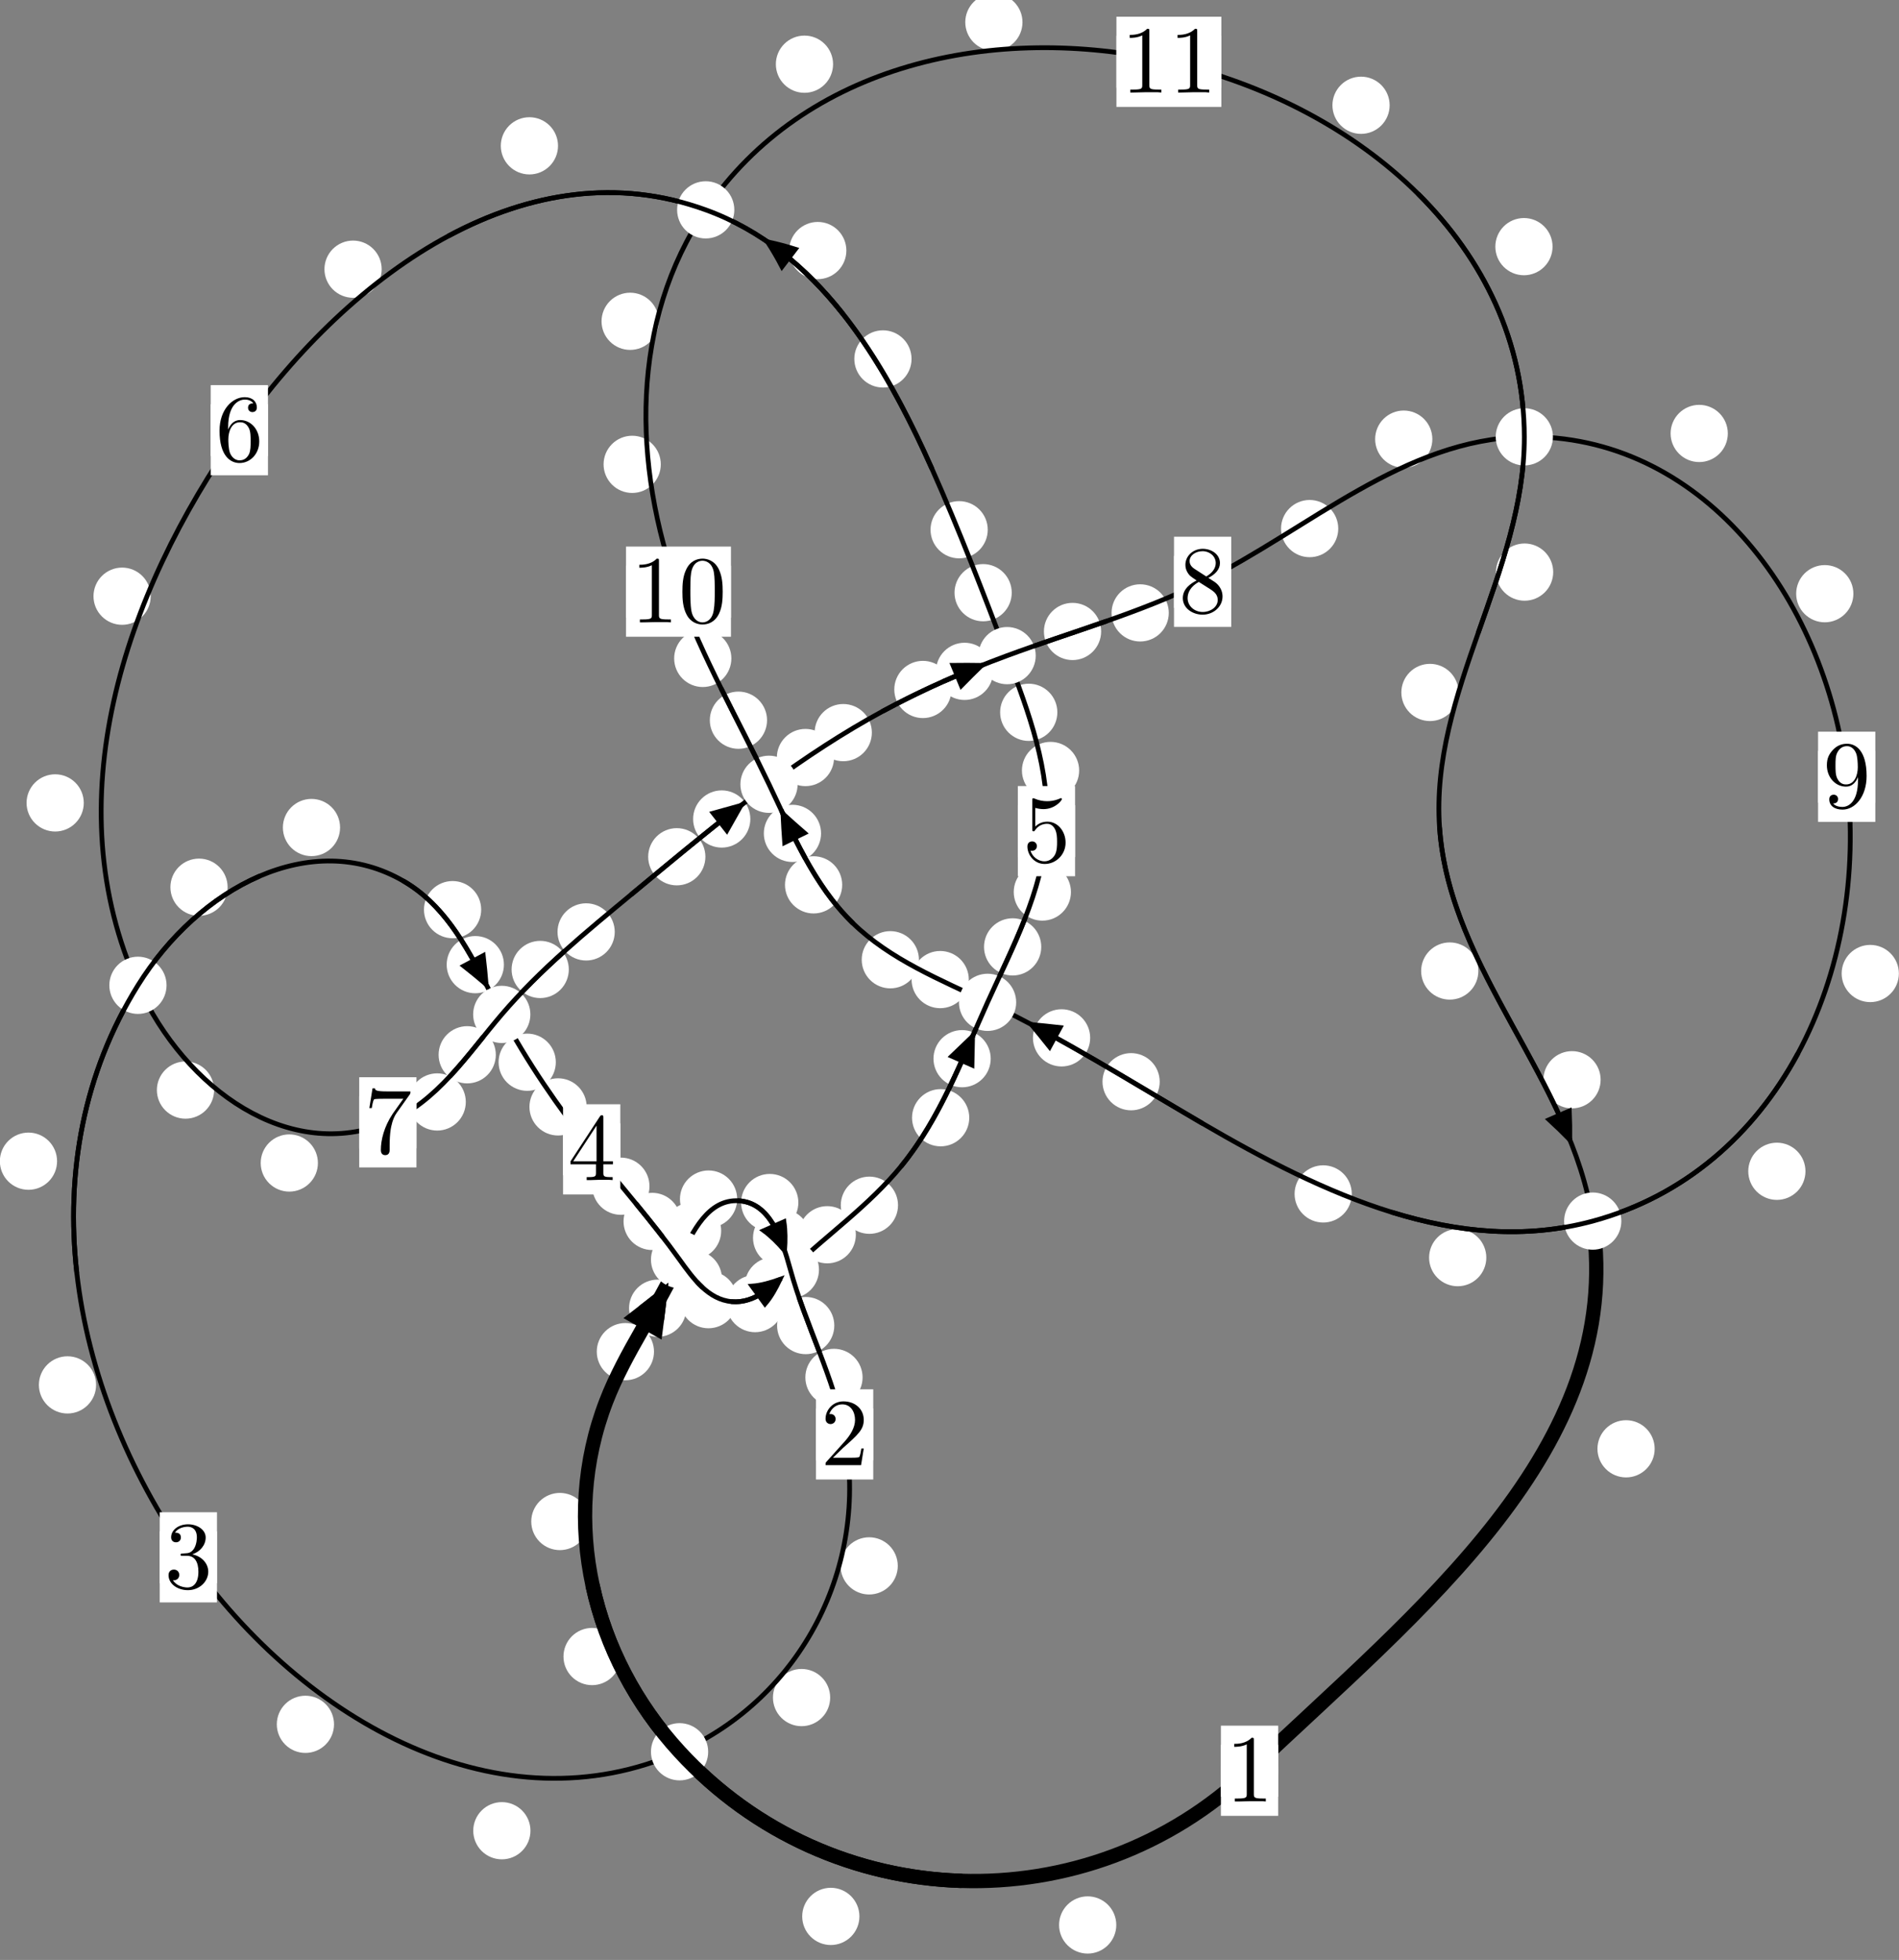 <?xml version="1.0"?>
<!-- Created by MetaPost 1.999 on 2021.07.06:0008 -->
<svg version="1.1" xmlns="http://www.w3.org/2000/svg" xmlns:xlink="http://www.w3.org/1999/xlink" width="198.404" height="204.749" viewBox="0 0 198.404 204.749">
<rect x="0" y="0" width="198.404" height="204.749" fill="#808080" stroke="none"/>
<!-- Original BoundingBox: -71.014160 -21.081940 127.389771 183.667175 -->
  <defs>
    <g transform="scale(0.01,0.01)" id="GLYPHcmr10_48">
      <path style="fill-rule: evenodd;" d="M460 -320C460 -400,455 -480,420 -554C374 -650,292 -666,250 -666C190 -666,117 -640,76 -547C44 -478,39 -400,39 -320C39 -245,43 -155,84 -79C127 2,200 22,249 22C303 22,379 1,423 -94C455 -163,460 -241,460 -320M249 -0C210 -0,151 -25,133 -121C122 -181,122 -273,122 -332C122 -396,122 -462,130 -516C149 -635,224 -644,249 -644C282 -644,348 -626,367 -527C377 -471,377 -395,377 -332C377 -257,377 -189,366 -125C351 -30,294 -0,249 -0"></path>
    </g>
    <g transform="scale(0.01,0.01)" id="GLYPHcmr10_49">
      <path style="fill-rule: evenodd;" d="M294 -640C294 -664,294 -666,271 -666C209 -602,121 -602,89 -602L89 -571C109 -571,168 -571,220 -597L220 -79C220 -43,217 -31,127 -31L95 -31L95 -0L257 -0L130 -3L217 -3L257 -3L297 -3L384 -3L419 -0L419 -31L387 -31C297 -31,294 -42,294 -79"></path>
    </g>
    <g transform="scale(0.01,0.01)" id="GLYPHcmr10_50">
      <path style="fill-rule: evenodd;" d="M127 -77L233 -180C389 -318,449 -372,449 -472C449 -586,359 -666,237 -666C124 -666,50 -574,50 -485C50 -429,100 -429,103 -429C120 -429,155 -441,155 -482C155 -508,137 -534,102 -534C94 -534,92 -534,89 -533C112 -598,166 -635,224 -635C315 -635,358 -554,358 -472C358 -392,308 -313,253 -251L61 -37C50 -26,50 -24,50 -0L421 -0L449 -174L424 -174C419 -144,412 -100,402 -85C395 -77,329 -77,307 -77"></path>
    </g>
    <g transform="scale(0.01,0.01)" id="GLYPHcmr10_51">
      <path style="fill-rule: evenodd;" d="M290 -352C372 -379,430 -449,430 -528C430 -610,342 -666,246 -666C145 -666,69 -606,69 -530C69 -497,91 -478,120 -478C151 -478,171 -500,171 -529C171 -579,124 -579,109 -579C140 -628,206 -641,242 -641C283 -641,338 -619,338 -529C338 -517,336 -459,310 -415C280 -367,246 -364,221 -363C213 -362,189 -360,182 -360C174 -359,167 -358,167 -348C167 -337,174 -337,191 -337L235 -337C317 -337,354 -269,354 -171C354 -35,285 -6,241 -6C198 -6,123 -23,88 -82C123 -77,154 -99,154 -137C154 -173,127 -193,98 -193C74 -193,42 -179,42 -135C42 -44,135 22,244 22C366 22,457 -69,457 -171C457 -253,394 -331,290 -352"></path>
    </g>
    <g transform="scale(0.01,0.01)" id="GLYPHcmr10_52">
      <path style="fill-rule: evenodd;" d="M294 -165L294 -78C294 -42,292 -31,218 -31L197 -31L197 -0L332 -0L238 -3L290 -3L332 -3L374 -3L427 -3L468 -0L468 -31L447 -31C373 -31,371 -42,371 -78L371 -165L471 -165L471 -196L371 -196L371 -651C371 -671,371 -677,355 -677C346 -677,343 -677,335 -665L28 -196L28 -165M300 -196L56 -196L300 -569"></path>
    </g>
    <g transform="scale(0.01,0.01)" id="GLYPHcmr10_53">
      <path style="fill-rule: evenodd;" d="M449 -201C449 -320,367 -420,259 -420C211 -420,168 -404,132 -369L132 -564C152 -558,185 -551,217 -551C340 -551,410 -642,410 -655C410 -661,407 -666,400 -666C399 -666,397 -666,392 -663C372 -654,323 -634,256 -634C216 -634,170 -641,123 -662C115 -665,113 -665,111 -665C101 -665,101 -657,101 -641L101 -345C101 -327,101 -319,115 -319C122 -319,124 -322,128 -328C139 -344,176 -398,257 -398C309 -398,334 -352,342 -334C358 -297,360 -258,360 -208C360 -173,360 -113,336 -71C312 -32,275 -6,229 -6C156 -6,99 -59,82 -118C85 -117,88 -116,99 -116C132 -116,149 -141,149 -165C149 -189,132 -214,99 -214C85 -214,50 -207,50 -161C50 -75,119 22,231 22C347 22,449 -74,449 -201"></path>
    </g>
    <g transform="scale(0.01,0.01)" id="GLYPHcmr10_54">
      <path style="fill-rule: evenodd;" d="M132 -328L132 -352C132 -605,256 -641,307 -641C331 -641,373 -635,395 -601C380 -601,340 -601,340 -556C340 -525,364 -510,386 -510C402 -510,432 -519,432 -558C432 -618,388 -666,305 -666C177 -666,42 -537,42 -316C42 -49,158 22,251 22C362 22,457 -72,457 -204C457 -331,368 -427,257 -427C189 -427,152 -376,132 -328M251 -6C188 -6,158 -66,152 -81C134 -128,134 -208,134 -226C134 -304,166 -404,256 -404C272 -404,318 -404,349 -342C367 -305,367 -254,367 -205C367 -157,367 -107,350 -71C320 -11,274 -6,251 -6"></path>
    </g>
    <g transform="scale(0.01,0.01)" id="GLYPHcmr10_55">
      <path style="fill-rule: evenodd;" d="M476 -609C485 -621,485 -623,485 -644L242 -644C120 -644,118 -657,114 -676L89 -676L56 -470L81 -470C84 -486,93 -549,106 -561C113 -567,191 -567,204 -567L411 -567C400 -551,321 -442,299 -409C209 -274,176 -135,176 -33C176 -23,176 22,222 22C268 22,268 -23,268 -33L268 -84C268 -139,271 -194,279 -248C283 -271,297 -357,341 -419"></path>
    </g>
    <g transform="scale(0.01,0.01)" id="GLYPHcmr10_56">
      <path style="fill-rule: evenodd;" d="M163 -457C117 -487,113 -521,113 -538C113 -599,178 -641,249 -641C322 -641,386 -589,386 -517C386 -460,347 -412,287 -377M309 -362C381 -399,430 -451,430 -517C430 -609,341 -666,250 -666C150 -666,69 -592,69 -499C69 -481,71 -436,113 -389C124 -377,161 -352,186 -335C128 -306,42 -250,42 -151C42 -45,144 22,249 22C362 22,457 -61,457 -168C457 -204,446 -249,408 -291C389 -312,373 -322,309 -362M209 -320L332 -242C360 -223,407 -193,407 -132C407 -58,332 -6,250 -6C164 -6,92 -68,92 -151C92 -209,124 -273,209 -320"></path>
    </g>
    <g transform="scale(0.01,0.01)" id="GLYPHcmr10_57">
      <path style="fill-rule: evenodd;" d="M367 -318L367 -286C367 -52,263 -6,205 -6C188 -6,134 -8,107 -42C151 -42,159 -71,159 -88C159 -119,135 -134,113 -134C97 -134,67 -125,67 -86C67 -19,121 22,206 22C335 22,457 -114,457 -329C457 -598,342 -666,253 -666C198 -666,149 -648,106 -603C65 -558,42 -516,42 -441C42 -316,130 -218,242 -218C303 -218,344 -260,367 -318M243 -241C227 -241,181 -241,150 -304C132 -341,132 -391,132 -440C132 -494,132 -541,153 -578C180 -628,218 -641,253 -641C299 -641,332 -607,349 -562C361 -530,365 -467,365 -421C365 -338,331 -241,243 -241"></path>
    </g>
  </defs>
  <path d="M116.627 201.093C116.627 200.301,116.312 199.54,115.752 198.98C115.191 198.419,114.431 198.104,113.638 198.104C112.846 198.104,112.085 198.419,111.525 198.98C110.964 199.54,110.65 200.301,110.65 201.093C110.65 201.886,110.964 202.646,111.525 203.207C112.085 203.767,112.846 204.082,113.638 204.082C114.431 204.082,115.191 203.767,115.752 203.207C116.312 202.646,116.627 201.886,116.627 201.093Z" style="fill: rgb(100%,100%,100%);stroke: none;"></path>
  <path d="M133.539 184.984C133.539 184.191,133.224 183.431,132.663 182.871C132.103 182.31,131.343 181.995,130.55 181.995C129.757 181.995,128.997 182.31,128.437 182.871C127.876 183.431,127.561 184.191,127.561 184.984C127.561 185.777,127.876 186.537,128.437 187.097C128.997 187.658,129.757 187.973,130.55 187.973C131.343 187.973,132.103 187.658,132.663 187.097C133.224 186.537,133.539 185.777,133.539 184.984Z" style="fill: rgb(100%,100%,100%);stroke: none;"></path>
  <path d="M64.848 173.051C64.848 172.259,64.533 171.498,63.973 170.938C63.412 170.378,62.652 170.063,61.86 170.063C61.067 170.063,60.307 170.378,59.746 170.938C59.186 171.498,58.871 172.259,58.871 173.051C58.871 173.844,59.186 174.604,59.746 175.165C60.307 175.725,61.067 176.04,61.86 176.04C62.652 176.04,63.412 175.725,63.973 175.165C64.533 174.604,64.848 173.844,64.848 173.051Z" style="fill: rgb(100%,100%,100%);stroke: none;"></path>
  <path d="M89.791 200.199C89.791 199.406,89.476 198.646,88.915 198.086C88.355 197.525,87.595 197.21,86.802 197.21C86.009 197.21,85.249 197.525,84.689 198.086C84.128 198.646,83.813 199.406,83.813 200.199C83.813 200.992,84.128 201.752,84.689 202.312C85.249 202.873,86.009 203.188,86.802 203.188C87.595 203.188,88.355 202.873,88.915 202.312C89.476 201.752,89.791 200.992,89.791 200.199Z" style="fill: rgb(100%,100%,100%);stroke: none;"></path>
  <path d="M68.328 141.2C68.328 140.407,68.013 139.647,67.452 139.086C66.892 138.526,66.132 138.211,65.339 138.211C64.546 138.211,63.786 138.526,63.226 139.086C62.665 139.647,62.35 140.407,62.35 141.2C62.35 141.992,62.665 142.753,63.226 143.313C63.786 143.874,64.546 144.189,65.339 144.189C66.132 144.189,66.892 143.874,67.452 143.313C68.013 142.753,68.328 141.992,68.328 141.2Z" style="fill: rgb(100%,100%,100%);stroke: none;"></path>
  <path d="M61.481 158.947C61.481 158.154,61.166 157.394,60.606 156.833C60.045 156.273,59.285 155.958,58.492 155.958C57.7 155.958,56.94 156.273,56.379 156.833C55.819 157.394,55.504 158.154,55.504 158.947C55.504 159.739,55.819 160.5,56.379 161.06C56.94 161.621,57.7 161.935,58.492 161.935C59.285 161.935,60.045 161.621,60.606 161.06C61.166 160.5,61.481 159.739,61.481 158.947Z" style="fill: rgb(100%,100%,100%);stroke: none;"></path>
  <path d="M75.346 128.578C75.346 127.785,75.031 127.025,74.47 126.465C73.91 125.904,73.15 125.589,72.357 125.589C71.564 125.589,70.804 125.904,70.244 126.465C69.683 127.025,69.368 127.785,69.368 128.578C69.368 129.371,69.683 130.131,70.244 130.691C70.804 131.252,71.564 131.567,72.357 131.567C73.15 131.567,73.91 131.252,74.47 130.691C75.031 130.131,75.346 129.371,75.346 128.578Z" style="fill: rgb(100%,100%,100%);stroke: none;"></path>
  <path d="M71.701 136.664C71.701 135.871,71.386 135.111,70.825 134.55C70.265 133.99,69.505 133.675,68.712 133.675C67.919 133.675,67.159 133.99,66.599 134.55C66.038 135.111,65.723 135.871,65.723 136.664C65.723 137.456,66.038 138.216,66.599 138.777C67.159 139.337,67.919 139.652,68.712 139.652C69.505 139.652,70.265 139.337,70.825 138.777C71.386 138.216,71.701 137.456,71.701 136.664Z" style="fill: rgb(100%,100%,100%);stroke: none;"></path>
  <path d="M83.41 125.625C83.41 124.832,83.095 124.072,82.535 123.511C81.974 122.951,81.214 122.636,80.421 122.636C79.629 122.636,78.868 122.951,78.308 123.511C77.747 124.072,77.432 124.832,77.432 125.625C77.432 126.417,77.747 127.178,78.308 127.738C78.868 128.298,79.629 128.613,80.421 128.613C81.214 128.613,81.974 128.298,82.535 127.738C83.095 127.178,83.41 126.417,83.41 125.625Z" style="fill: rgb(100%,100%,100%);stroke: none;"></path>
  <path d="M77.018 125.262C77.018 124.469,76.703 123.709,76.142 123.149C75.582 122.588,74.822 122.273,74.029 122.273C73.236 122.273,72.476 122.588,71.916 123.149C71.355 123.709,71.04 124.469,71.04 125.262C71.04 126.055,71.355 126.815,71.916 127.375C72.476 127.936,73.236 128.251,74.029 128.251C74.822 128.251,75.582 127.936,76.142 127.375C76.703 126.815,77.018 126.055,77.018 125.262Z" style="fill: rgb(100%,100%,100%);stroke: none;"></path>
  <path d="M87.166 138.476C87.166 137.683,86.851 136.923,86.291 136.363C85.73 135.802,84.97 135.487,84.177 135.487C83.385 135.487,82.625 135.802,82.064 136.363C81.504 136.923,81.189 137.683,81.189 138.476C81.189 139.269,81.504 140.029,82.064 140.589C82.625 141.15,83.385 141.465,84.177 141.465C84.97 141.465,85.73 141.15,86.291 140.589C86.851 140.029,87.166 139.269,87.166 138.476Z" style="fill: rgb(100%,100%,100%);stroke: none;"></path>
  <path d="M84.651 129.309C84.651 128.517,84.336 127.756,83.776 127.196C83.215 126.635,82.455 126.32,81.663 126.32C80.87 126.32,80.11 126.635,79.549 127.196C78.989 127.756,78.674 128.517,78.674 129.309C78.674 130.102,78.989 130.862,79.549 131.423C80.11 131.983,80.87 132.298,81.663 132.298C82.455 132.298,83.215 131.983,83.776 131.423C84.336 130.862,84.651 130.102,84.651 129.309Z" style="fill: rgb(100%,100%,100%);stroke: none;"></path>
  <path d="M93.798 163.582C93.798 162.789,93.483 162.029,92.923 161.468C92.362 160.908,91.602 160.593,90.809 160.593C90.017 160.593,89.256 160.908,88.696 161.468C88.135 162.029,87.82 162.789,87.82 163.582C87.82 164.374,88.135 165.135,88.696 165.695C89.256 166.256,90.017 166.57,90.809 166.57C91.602 166.57,92.362 166.256,92.923 165.695C93.483 165.135,93.798 164.374,93.798 163.582Z" style="fill: rgb(100%,100%,100%);stroke: none;"></path>
  <path d="M90.121 143.892C90.121 143.099,89.806 142.339,89.246 141.779C88.685 141.218,87.925 140.903,87.132 140.903C86.34 140.903,85.579 141.218,85.019 141.779C84.458 142.339,84.143 143.099,84.143 143.892C84.143 144.685,84.458 145.445,85.019 146.005C85.579 146.566,86.34 146.881,87.132 146.881C87.925 146.881,88.685 146.566,89.246 146.005C89.806 145.445,90.121 144.685,90.121 143.892Z" style="fill: rgb(100%,100%,100%);stroke: none;"></path>
  <path d="M55.421 191.248C55.421 190.456,55.106 189.696,54.546 189.135C53.985 188.575,53.225 188.26,52.432 188.26C51.64 188.26,50.88 188.575,50.319 189.135C49.759 189.696,49.444 190.456,49.444 191.248C49.444 192.041,49.759 192.801,50.319 193.362C50.88 193.922,51.64 194.237,52.432 194.237C53.225 194.237,53.985 193.922,54.546 193.362C55.106 192.801,55.421 192.041,55.421 191.248Z" style="fill: rgb(100%,100%,100%);stroke: none;"></path>
  <path d="M86.735 177.338C86.735 176.545,86.42 175.785,85.859 175.225C85.299 174.664,84.538 174.349,83.746 174.349C82.953 174.349,82.193 174.664,81.632 175.225C81.072 175.785,80.757 176.545,80.757 177.338C80.757 178.131,81.072 178.891,81.632 179.451C82.193 180.012,82.953 180.327,83.746 180.327C84.538 180.327,85.299 180.012,85.859 179.451C86.42 178.891,86.735 178.131,86.735 177.338Z" style="fill: rgb(100%,100%,100%);stroke: none;"></path>
  <path d="M10.041 144.674C10.041 143.882,9.726 143.121,9.165 142.561C8.605 142,7.844 141.686,7.052 141.686C6.259 141.686,5.499 142,4.938 142.561C4.378 143.121,4.063 143.882,4.063 144.674C4.063 145.467,4.378 146.227,4.938 146.788C5.499 147.348,6.259 147.663,7.052 147.663C7.844 147.663,8.605 147.348,9.165 146.788C9.726 146.227,10.041 145.467,10.041 144.674Z" style="fill: rgb(100%,100%,100%);stroke: none;"></path>
  <path d="M34.898 180.133C34.898 179.341,34.583 178.581,34.022 178.02C33.462 177.46,32.702 177.145,31.909 177.145C31.116 177.145,30.356 177.46,29.796 178.02C29.235 178.581,28.92 179.341,28.92 180.133C28.92 180.926,29.235 181.686,29.796 182.247C30.356 182.807,31.116 183.122,31.909 183.122C32.702 183.122,33.462 182.807,34.022 182.247C34.583 181.686,34.898 180.926,34.898 180.133Z" style="fill: rgb(100%,100%,100%);stroke: none;"></path>
  <path d="M23.781 92.683C23.781 91.89,23.466 91.13,22.906 90.569C22.345 90.009,21.585 89.694,20.792 89.694C20 89.694,19.239 90.009,18.679 90.569C18.119 91.13,17.804 91.89,17.804 92.683C17.804 93.475,18.119 94.236,18.679 94.796C19.239 95.357,20 95.671,20.792 95.671C21.585 95.671,22.345 95.357,22.906 94.796C23.466 94.236,23.781 93.475,23.781 92.683Z" style="fill: rgb(100%,100%,100%);stroke: none;"></path>
  <path d="M5.963 121.305C5.963 120.512,5.648 119.752,5.088 119.192C4.527 118.631,3.767 118.316,2.975 118.316C2.182 118.316,1.422 118.631,0.861 119.192C0.301 119.752,-0.014 120.512,-0.014 121.305C-0.014 122.098,0.301 122.858,0.861 123.418C1.422 123.979,2.182 124.294,2.975 124.294C3.767 124.294,4.527 123.979,5.088 123.418C5.648 122.858,5.963 122.098,5.963 121.305Z" style="fill: rgb(100%,100%,100%);stroke: none;"></path>
  <path d="M50.273 95.026C50.273 94.234,49.958 93.473,49.398 92.913C48.837 92.352,48.077 92.038,47.284 92.038C46.492 92.038,45.731 92.352,45.171 92.913C44.61 93.473,44.295 94.234,44.295 95.026C44.295 95.819,44.61 96.579,45.171 97.14C45.731 97.7,46.492 98.015,47.284 98.015C48.077 98.015,48.837 97.7,49.398 97.14C49.958 96.579,50.273 95.819,50.273 95.026Z" style="fill: rgb(100%,100%,100%);stroke: none;"></path>
  <path d="M35.531 86.447C35.531 85.654,35.216 84.894,34.656 84.334C34.096 83.773,33.335 83.458,32.543 83.458C31.75 83.458,30.99 83.773,30.429 84.334C29.869 84.894,29.554 85.654,29.554 86.447C29.554 87.24,29.869 88,30.429 88.56C30.99 89.121,31.75 89.436,32.543 89.436C33.335 89.436,34.096 89.121,34.656 88.56C35.216 88,35.531 87.24,35.531 86.447Z" style="fill: rgb(100%,100%,100%);stroke: none;"></path>
  <path d="M58.071 110.966C58.071 110.173,57.756 109.413,57.195 108.853C56.635 108.292,55.874 107.977,55.082 107.977C54.289 107.977,53.529 108.292,52.968 108.853C52.408 109.413,52.093 110.173,52.093 110.966C52.093 111.759,52.408 112.519,52.968 113.079C53.529 113.64,54.289 113.955,55.082 113.955C55.874 113.955,56.635 113.64,57.195 113.079C57.756 112.519,58.071 111.759,58.071 110.966Z" style="fill: rgb(100%,100%,100%);stroke: none;"></path>
  <path d="M52.647 100.774C52.647 99.981,52.332 99.221,51.771 98.66C51.211 98.1,50.451 97.785,49.658 97.785C48.865 97.785,48.105 98.1,47.545 98.66C46.984 99.221,46.669 99.981,46.669 100.774C46.669 101.566,46.984 102.327,47.545 102.887C48.105 103.448,48.865 103.762,49.658 103.762C50.451 103.762,51.211 103.448,51.771 102.887C52.332 102.327,52.647 101.566,52.647 100.774Z" style="fill: rgb(100%,100%,100%);stroke: none;"></path>
  <path d="M67.856 123.919C67.856 123.127,67.541 122.366,66.98 121.806C66.42 121.245,65.66 120.931,64.867 120.931C64.074 120.931,63.314 121.245,62.754 121.806C62.193 122.366,61.878 123.127,61.878 123.919C61.878 124.712,62.193 125.472,62.754 126.033C63.314 126.593,64.074 126.908,64.867 126.908C65.66 126.908,66.42 126.593,66.98 126.033C67.541 125.472,67.856 124.712,67.856 123.919Z" style="fill: rgb(100%,100%,100%);stroke: none;"></path>
  <path d="M61.293 115.633C61.293 114.84,60.978 114.08,60.418 113.52C59.857 112.959,59.097 112.644,58.305 112.644C57.512 112.644,56.752 112.959,56.191 113.52C55.631 114.08,55.316 114.84,55.316 115.633C55.316 116.426,55.631 117.186,56.191 117.746C56.752 118.307,57.512 118.622,58.305 118.622C59.097 118.622,59.857 118.307,60.418 117.746C60.978 117.186,61.293 116.426,61.293 115.633Z" style="fill: rgb(100%,100%,100%);stroke: none;"></path>
  <path d="M75.43 133.597C75.43 132.804,75.115 132.044,74.555 131.483C73.994 130.923,73.234 130.608,72.442 130.608C71.649 130.608,70.889 130.923,70.328 131.483C69.768 132.044,69.453 132.804,69.453 133.597C69.453 134.389,69.768 135.149,70.328 135.71C70.889 136.27,71.649 136.585,72.442 136.585C73.234 136.585,73.994 136.27,74.555 135.71C75.115 135.149,75.43 134.389,75.43 133.597Z" style="fill: rgb(100%,100%,100%);stroke: none;"></path>
  <path d="M71.124 127.597C71.124 126.805,70.81 126.044,70.249 125.484C69.689 124.923,68.928 124.608,68.136 124.608C67.343 124.608,66.583 124.923,66.022 125.484C65.462 126.044,65.147 126.805,65.147 127.597C65.147 128.39,65.462 129.15,66.022 129.711C66.583 130.271,67.343 130.586,68.136 130.586C68.928 130.586,69.689 130.271,70.249 129.711C70.81 129.15,71.124 128.39,71.124 127.597Z" style="fill: rgb(100%,100%,100%);stroke: none;"></path>
  <path d="M81.879 136.181C81.879 135.388,81.564 134.628,81.004 134.068C80.443 133.507,79.683 133.192,78.89 133.192C78.098 133.192,77.338 133.507,76.777 134.068C76.217 134.628,75.902 135.388,75.902 136.181C75.902 136.974,76.217 137.734,76.777 138.294C77.338 138.855,78.098 139.17,78.89 139.17C79.683 139.17,80.443 138.855,81.004 138.294C81.564 137.734,81.879 136.974,81.879 136.181Z" style="fill: rgb(100%,100%,100%);stroke: none;"></path>
  <path d="M77.006 135.77C77.006 134.978,76.691 134.218,76.131 133.657C75.57 133.097,74.81 132.782,74.017 132.782C73.225 132.782,72.465 133.097,71.904 133.657C71.344 134.218,71.029 134.978,71.029 135.77C71.029 136.563,71.344 137.323,71.904 137.884C72.465 138.444,73.225 138.759,74.017 138.759C74.81 138.759,75.57 138.444,76.131 137.884C76.691 137.323,77.006 136.563,77.006 135.77Z" style="fill: rgb(100%,100%,100%);stroke: none;"></path>
  <path d="M89.418 128.989C89.418 128.197,89.103 127.437,88.543 126.876C87.982 126.316,87.222 126.001,86.43 126.001C85.637 126.001,84.877 126.316,84.316 126.876C83.756 127.437,83.441 128.197,83.441 128.989C83.441 129.782,83.756 130.542,84.316 131.103C84.877 131.663,85.637 131.978,86.43 131.978C87.222 131.978,87.982 131.663,88.543 131.103C89.103 130.542,89.418 129.782,89.418 128.989Z" style="fill: rgb(100%,100%,100%);stroke: none;"></path>
  <path d="M83.787 134.326C83.787 133.533,83.472 132.773,82.912 132.213C82.351 131.652,81.591 131.337,80.798 131.337C80.006 131.337,79.246 131.652,78.685 132.213C78.125 132.773,77.81 133.533,77.81 134.326C77.81 135.119,78.125 135.879,78.685 136.439C79.246 137,80.006 137.315,80.798 137.315C81.591 137.315,82.351 137,82.912 136.439C83.472 135.879,83.787 135.119,83.787 134.326Z" style="fill: rgb(100%,100%,100%);stroke: none;"></path>
  <path d="M101.266 116.765C101.266 115.972,100.951 115.212,100.39 114.652C99.83 114.091,99.07 113.776,98.277 113.776C97.484 113.776,96.724 114.091,96.164 114.652C95.603 115.212,95.288 115.972,95.288 116.765C95.288 117.558,95.603 118.318,96.164 118.878C96.724 119.439,97.484 119.754,98.277 119.754C99.07 119.754,99.83 119.439,100.39 118.878C100.951 118.318,101.266 117.558,101.266 116.765Z" style="fill: rgb(100%,100%,100%);stroke: none;"></path>
  <path d="M93.823 125.905C93.823 125.113,93.508 124.353,92.947 123.792C92.387 123.232,91.627 122.917,90.834 122.917C90.041 122.917,89.281 123.232,88.721 123.792C88.16 124.353,87.845 125.113,87.845 125.905C87.845 126.698,88.16 127.458,88.721 128.019C89.281 128.579,90.041 128.894,90.834 128.894C91.627 128.894,92.387 128.579,92.947 128.019C93.508 127.458,93.823 126.698,93.823 125.905Z" style="fill: rgb(100%,100%,100%);stroke: none;"></path>
  <path d="M108.788 98.917C108.788 98.124,108.473 97.364,107.912 96.804C107.352 96.243,106.592 95.928,105.799 95.928C105.006 95.928,104.246 96.243,103.686 96.804C103.125 97.364,102.81 98.124,102.81 98.917C102.81 99.71,103.125 100.47,103.686 101.03C104.246 101.591,105.006 101.906,105.799 101.906C106.592 101.906,107.352 101.591,107.912 101.03C108.473 100.47,108.788 99.71,108.788 98.917Z" style="fill: rgb(100%,100%,100%);stroke: none;"></path>
  <path d="M103.507 110.597C103.507 109.804,103.192 109.044,102.631 108.483C102.071 107.923,101.31 107.608,100.518 107.608C99.725 107.608,98.965 107.923,98.404 108.483C97.844 109.044,97.529 109.804,97.529 110.597C97.529 111.389,97.844 112.15,98.404 112.71C98.965 113.271,99.725 113.585,100.518 113.585C101.31 113.585,102.071 113.271,102.631 112.71C103.192 112.15,103.507 111.389,103.507 110.597Z" style="fill: rgb(100%,100%,100%);stroke: none;"></path>
  <path d="M112.748 80.489C112.748 79.696,112.433 78.936,111.872 78.376C111.312 77.815,110.552 77.5,109.759 77.5C108.966 77.5,108.206 77.815,107.646 78.376C107.085 78.936,106.77 79.696,106.77 80.489C106.77 81.282,107.085 82.042,107.646 82.602C108.206 83.163,108.966 83.478,109.759 83.478C110.552 83.478,111.312 83.163,111.872 82.602C112.433 82.042,112.748 81.282,112.748 80.489Z" style="fill: rgb(100%,100%,100%);stroke: none;"></path>
  <path d="M111.891 93.187C111.891 92.394,111.576 91.634,111.016 91.074C110.455 90.513,109.695 90.198,108.902 90.198C108.11 90.198,107.349 90.513,106.789 91.074C106.228 91.634,105.914 92.394,105.914 93.187C105.914 93.98,106.228 94.74,106.789 95.3C107.349 95.861,108.11 96.176,108.902 96.176C109.695 96.176,110.455 95.861,111.016 95.3C111.576 94.74,111.891 93.98,111.891 93.187Z" style="fill: rgb(100%,100%,100%);stroke: none;"></path>
  <path d="M105.705 61.917C105.705 61.124,105.39 60.364,104.829 59.804C104.269 59.243,103.509 58.928,102.716 58.928C101.923 58.928,101.163 59.243,100.603 59.804C100.042 60.364,99.727 61.124,99.727 61.917C99.727 62.71,100.042 63.47,100.603 64.031C101.163 64.591,101.923 64.906,102.716 64.906C103.509 64.906,104.269 64.591,104.829 64.031C105.39 63.47,105.705 62.71,105.705 61.917Z" style="fill: rgb(100%,100%,100%);stroke: none;"></path>
  <path d="M110.47 74.413C110.47 73.62,110.155 72.86,109.594 72.3C109.034 71.739,108.274 71.424,107.481 71.424C106.688 71.424,105.928 71.739,105.368 72.3C104.807 72.86,104.492 73.62,104.492 74.413C104.492 75.206,104.807 75.966,105.368 76.526C105.928 77.087,106.688 77.402,107.481 77.402C108.274 77.402,109.034 77.087,109.594 76.526C110.155 75.966,110.47 75.206,110.47 74.413Z" style="fill: rgb(100%,100%,100%);stroke: none;"></path>
  <path d="M95.237 37.495C95.237 36.702,94.922 35.942,94.361 35.382C93.801 34.821,93.041 34.506,92.248 34.506C91.455 34.506,90.695 34.821,90.135 35.382C89.574 35.942,89.259 36.702,89.259 37.495C89.259 38.288,89.574 39.048,90.135 39.608C90.695 40.169,91.455 40.484,92.248 40.484C93.041 40.484,93.801 40.169,94.361 39.608C94.922 39.048,95.237 38.288,95.237 37.495Z" style="fill: rgb(100%,100%,100%);stroke: none;"></path>
  <path d="M103.198 55.341C103.198 54.548,102.883 53.788,102.323 53.227C101.762 52.667,101.002 52.352,100.209 52.352C99.417 52.352,98.656 52.667,98.096 53.227C97.535 53.788,97.221 54.548,97.221 55.341C97.221 56.133,97.535 56.893,98.096 57.454C98.656 58.014,99.417 58.329,100.209 58.329C101.002 58.329,101.762 58.014,102.323 57.454C102.883 56.893,103.198 56.133,103.198 55.341Z" style="fill: rgb(100%,100%,100%);stroke: none;"></path>
  <path d="M58.301 15.234C58.301 14.442,57.986 13.682,57.425 13.121C56.865 12.561,56.105 12.246,55.312 12.246C54.519 12.246,53.759 12.561,53.199 13.121C52.638 13.682,52.323 14.442,52.323 15.234C52.323 16.027,52.638 16.787,53.199 17.348C53.759 17.908,54.519 18.223,55.312 18.223C56.105 18.223,56.865 17.908,57.425 17.348C57.986 16.787,58.301 16.027,58.301 15.234Z" style="fill: rgb(100%,100%,100%);stroke: none;"></path>
  <path d="M88.427 26.174C88.427 25.381,88.112 24.621,87.552 24.06C86.992 23.5,86.231 23.185,85.439 23.185C84.646 23.185,83.886 23.5,83.325 24.06C82.765 24.621,82.45 25.381,82.45 26.174C82.45 26.966,82.765 27.726,83.325 28.287C83.886 28.847,84.646 29.162,85.439 29.162C86.231 29.162,86.992 28.847,87.552 28.287C88.112 27.726,88.427 26.966,88.427 26.174Z" style="fill: rgb(100%,100%,100%);stroke: none;"></path>
  <path d="M15.746 62.283C15.746 61.49,15.431 60.73,14.87 60.17C14.31 59.609,13.55 59.294,12.757 59.294C11.964 59.294,11.204 59.609,10.643 60.17C10.083 60.73,9.768 61.49,9.768 62.283C9.768 63.076,10.083 63.836,10.643 64.396C11.204 64.957,11.964 65.272,12.757 65.272C13.55 65.272,14.31 64.957,14.87 64.396C15.431 63.836,15.746 63.076,15.746 62.283Z" style="fill: rgb(100%,100%,100%);stroke: none;"></path>
  <path d="M39.876 28.12C39.876 27.328,39.561 26.568,39.001 26.007C38.44 25.447,37.68 25.132,36.887 25.132C36.095 25.132,35.335 25.447,34.774 26.007C34.214 26.568,33.899 27.328,33.899 28.12C33.899 28.913,34.214 29.673,34.774 30.234C35.335 30.794,36.095 31.109,36.887 31.109C37.68 31.109,38.44 30.794,39.001 30.234C39.561 29.673,39.876 28.913,39.876 28.12Z" style="fill: rgb(100%,100%,100%);stroke: none;"></path>
  <path d="M22.369 113.876C22.369 113.083,22.054 112.323,21.493 111.763C20.933 111.202,20.172 110.887,19.38 110.887C18.587 110.887,17.827 111.202,17.266 111.763C16.706 112.323,16.391 113.083,16.391 113.876C16.391 114.669,16.706 115.429,17.266 115.989C17.827 116.55,18.587 116.865,19.38 116.865C20.172 116.865,20.933 116.55,21.493 115.989C22.054 115.429,22.369 114.669,22.369 113.876Z" style="fill: rgb(100%,100%,100%);stroke: none;"></path>
  <path d="M8.753 83.876C8.753 83.083,8.438 82.323,7.878 81.763C7.317 81.202,6.557 80.887,5.765 80.887C4.972 80.887,4.212 81.202,3.651 81.763C3.091 82.323,2.776 83.083,2.776 83.876C2.776 84.669,3.091 85.429,3.651 85.989C4.212 86.55,4.972 86.865,5.765 86.865C6.557 86.865,7.317 86.55,7.878 85.989C8.438 85.429,8.753 84.669,8.753 83.876Z" style="fill: rgb(100%,100%,100%);stroke: none;"></path>
  <path d="M48.666 115.117C48.666 114.324,48.351 113.564,47.791 113.003C47.23 112.443,46.47 112.128,45.677 112.128C44.885 112.128,44.125 112.443,43.564 113.003C43.004 113.564,42.689 114.324,42.689 115.117C42.689 115.909,43.004 116.67,43.564 117.23C44.125 117.791,44.885 118.106,45.677 118.106C46.47 118.106,47.23 117.791,47.791 117.23C48.351 116.67,48.666 115.909,48.666 115.117Z" style="fill: rgb(100%,100%,100%);stroke: none;"></path>
  <path d="M33.215 121.494C33.215 120.701,32.9 119.941,32.339 119.381C31.779 118.82,31.019 118.505,30.226 118.505C29.433 118.505,28.673 118.82,28.113 119.381C27.552 119.941,27.237 120.701,27.237 121.494C27.237 122.287,27.552 123.047,28.113 123.607C28.673 124.168,29.433 124.483,30.226 124.483C31.019 124.483,31.779 124.168,32.339 123.607C32.9 123.047,33.215 122.287,33.215 121.494Z" style="fill: rgb(100%,100%,100%);stroke: none;"></path>
  <path d="M59.428 101.277C59.428 100.484,59.113 99.724,58.553 99.164C57.992 98.603,57.232 98.288,56.439 98.288C55.647 98.288,54.886 98.603,54.326 99.164C53.765 99.724,53.451 100.484,53.451 101.277C53.451 102.07,53.765 102.83,54.326 103.39C54.886 103.951,55.647 104.266,56.439 104.266C57.232 104.266,57.992 103.951,58.553 103.39C59.113 102.83,59.428 102.07,59.428 101.277Z" style="fill: rgb(100%,100%,100%);stroke: none;"></path>
  <path d="M51.802 110.188C51.802 109.395,51.487 108.635,50.927 108.075C50.366 107.514,49.606 107.199,48.813 107.199C48.021 107.199,47.261 107.514,46.7 108.075C46.14 108.635,45.825 109.395,45.825 110.188C45.825 110.981,46.14 111.741,46.7 112.301C47.261 112.862,48.021 113.177,48.813 113.177C49.606 113.177,50.366 112.862,50.927 112.301C51.487 111.741,51.802 110.981,51.802 110.188Z" style="fill: rgb(100%,100%,100%);stroke: none;"></path>
  <path d="M73.698 89.502C73.698 88.709,73.383 87.949,72.823 87.389C72.262 86.828,71.502 86.513,70.709 86.513C69.917 86.513,69.157 86.828,68.596 87.389C68.036 87.949,67.721 88.709,67.721 89.502C67.721 90.295,68.036 91.055,68.596 91.615C69.157 92.176,69.917 92.491,70.709 92.491C71.502 92.491,72.262 92.176,72.823 91.615C73.383 91.055,73.698 90.295,73.698 89.502Z" style="fill: rgb(100%,100%,100%);stroke: none;"></path>
  <path d="M64.227 97.352C64.227 96.559,63.912 95.799,63.351 95.239C62.791 94.678,62.031 94.363,61.238 94.363C60.445 94.363,59.685 94.678,59.125 95.239C58.564 95.799,58.249 96.559,58.249 97.352C58.249 98.145,58.564 98.905,59.125 99.465C59.685 100.026,60.445 100.341,61.238 100.341C62.031 100.341,62.791 100.026,63.351 99.465C63.912 98.905,64.227 98.145,64.227 97.352Z" style="fill: rgb(100%,100%,100%);stroke: none;"></path>
  <path d="M87.141 79.136C87.141 78.343,86.826 77.583,86.266 77.023C85.705 76.462,84.945 76.147,84.153 76.147C83.36 76.147,82.6 76.462,82.039 77.023C81.479 77.583,81.164 78.343,81.164 79.136C81.164 79.929,81.479 80.689,82.039 81.249C82.6 81.81,83.36 82.125,84.153 82.125C84.945 82.125,85.705 81.81,86.266 81.249C86.826 80.689,87.141 79.929,87.141 79.136Z" style="fill: rgb(100%,100%,100%);stroke: none;"></path>
  <path d="M78.393 85.557C78.393 84.765,78.078 84.004,77.518 83.444C76.957 82.883,76.197 82.568,75.404 82.568C74.612 82.568,73.851 82.883,73.291 83.444C72.73 84.004,72.416 84.765,72.416 85.557C72.416 86.35,72.73 87.11,73.291 87.671C73.851 88.231,74.612 88.546,75.404 88.546C76.197 88.546,76.957 88.231,77.518 87.671C78.078 87.11,78.393 86.35,78.393 85.557Z" style="fill: rgb(100%,100%,100%);stroke: none;"></path>
  <path d="M99.411 72.026C99.411 71.233,99.096 70.473,98.536 69.913C97.975 69.352,97.215 69.037,96.423 69.037C95.63 69.037,94.87 69.352,94.309 69.913C93.749 70.473,93.434 71.233,93.434 72.026C93.434 72.819,93.749 73.579,94.309 74.139C94.87 74.7,95.63 75.015,96.423 75.015C97.215 75.015,97.975 74.7,98.536 74.139C99.096 73.579,99.411 72.819,99.411 72.026Z" style="fill: rgb(100%,100%,100%);stroke: none;"></path>
  <path d="M91.09 76.534C91.09 75.741,90.775 74.981,90.215 74.421C89.654 73.86,88.894 73.545,88.101 73.545C87.309 73.545,86.549 73.86,85.988 74.421C85.428 74.981,85.113 75.741,85.113 76.534C85.113 77.327,85.428 78.087,85.988 78.647C86.549 79.208,87.309 79.523,88.101 79.523C88.894 79.523,89.654 79.208,90.215 78.647C90.775 78.087,91.09 77.327,91.09 76.534Z" style="fill: rgb(100%,100%,100%);stroke: none;"></path>
  <path d="M115.045 65.967C115.045 65.174,114.73 64.414,114.169 63.853C113.609 63.293,112.849 62.978,112.056 62.978C111.263 62.978,110.503 63.293,109.943 63.853C109.382 64.414,109.067 65.174,109.067 65.967C109.067 66.759,109.382 67.52,109.943 68.08C110.503 68.641,111.263 68.955,112.056 68.955C112.849 68.955,113.609 68.641,114.169 68.08C114.73 67.52,115.045 66.759,115.045 65.967Z" style="fill: rgb(100%,100%,100%);stroke: none;"></path>
  <path d="M103.765 70.133C103.765 69.341,103.45 68.581,102.889 68.02C102.329 67.46,101.569 67.145,100.776 67.145C99.983 67.145,99.223 67.46,98.663 68.02C98.102 68.581,97.787 69.341,97.787 70.133C97.787 70.926,98.102 71.686,98.663 72.247C99.223 72.807,99.983 73.122,100.776 73.122C101.569 73.122,102.329 72.807,102.889 72.247C103.45 71.686,103.765 70.926,103.765 70.133Z" style="fill: rgb(100%,100%,100%);stroke: none;"></path>
  <path d="M139.818 55.219C139.818 54.427,139.503 53.666,138.942 53.106C138.382 52.545,137.622 52.23,136.829 52.23C136.036 52.23,135.276 52.545,134.716 53.106C134.155 53.666,133.84 54.427,133.84 55.219C133.84 56.012,134.155 56.772,134.716 57.333C135.276 57.893,136.036 58.208,136.829 58.208C137.622 58.208,138.382 57.893,138.942 57.333C139.503 56.772,139.818 56.012,139.818 55.219Z" style="fill: rgb(100%,100%,100%);stroke: none;"></path>
  <path d="M122.111 64.027C122.111 63.234,121.796 62.474,121.236 61.913C120.675 61.353,119.915 61.038,119.122 61.038C118.33 61.038,117.569 61.353,117.009 61.913C116.449 62.474,116.134 63.234,116.134 64.027C116.134 64.819,116.449 65.58,117.009 66.14C117.569 66.701,118.33 67.015,119.122 67.015C119.915 67.015,120.675 66.701,121.236 66.14C121.796 65.58,122.111 64.819,122.111 64.027Z" style="fill: rgb(100%,100%,100%);stroke: none;"></path>
  <path d="M180.519 45.281C180.519 44.489,180.204 43.728,179.643 43.168C179.083 42.608,178.323 42.293,177.53 42.293C176.737 42.293,175.977 42.608,175.417 43.168C174.856 43.728,174.541 44.489,174.541 45.281C174.541 46.074,174.856 46.834,175.417 47.395C175.977 47.955,176.737 48.27,177.53 48.27C178.323 48.27,179.083 47.955,179.643 47.395C180.204 46.834,180.519 46.074,180.519 45.281Z" style="fill: rgb(100%,100%,100%);stroke: none;"></path>
  <path d="M149.649 45.876C149.649 45.083,149.334 44.323,148.774 43.762C148.213 43.202,147.453 42.887,146.661 42.887C145.868 42.887,145.108 43.202,144.547 43.762C143.987 44.323,143.672 45.083,143.672 45.876C143.672 46.668,143.987 47.429,144.547 47.989C145.108 48.55,145.868 48.865,146.661 48.865C147.453 48.865,148.213 48.55,148.774 47.989C149.334 47.429,149.649 46.668,149.649 45.876Z" style="fill: rgb(100%,100%,100%);stroke: none;"></path>
  <path d="M198.39 101.699C198.39 100.906,198.075 100.146,197.514 99.586C196.954 99.025,196.194 98.71,195.401 98.71C194.608 98.71,193.848 99.025,193.288 99.586C192.727 100.146,192.412 100.906,192.412 101.699C192.412 102.492,192.727 103.252,193.288 103.812C193.848 104.373,194.608 104.688,195.401 104.688C196.194 104.688,196.954 104.373,197.514 103.812C198.075 103.252,198.39 102.492,198.39 101.699Z" style="fill: rgb(100%,100%,100%);stroke: none;"></path>
  <path d="M193.638 62.021C193.638 61.228,193.323 60.468,192.763 59.908C192.202 59.347,191.442 59.032,190.65 59.032C189.857 59.032,189.097 59.347,188.536 59.908C187.976 60.468,187.661 61.228,187.661 62.021C187.661 62.814,187.976 63.574,188.536 64.134C189.097 64.695,189.857 65.01,190.65 65.01C191.442 65.01,192.202 64.695,192.763 64.134C193.323 63.574,193.638 62.814,193.638 62.021Z" style="fill: rgb(100%,100%,100%);stroke: none;"></path>
  <path d="M155.287 131.38C155.287 130.587,154.972 129.827,154.411 129.267C153.851 128.706,153.091 128.391,152.298 128.391C151.505 128.391,150.745 128.706,150.185 129.267C149.624 129.827,149.309 130.587,149.309 131.38C149.309 132.173,149.624 132.933,150.185 133.493C150.745 134.054,151.505 134.369,152.298 134.369C153.091 134.369,153.851 134.054,154.411 133.493C154.972 132.933,155.287 132.173,155.287 131.38Z" style="fill: rgb(100%,100%,100%);stroke: none;"></path>
  <path d="M188.632 122.359C188.632 121.567,188.318 120.806,187.757 120.246C187.197 119.686,186.436 119.371,185.644 119.371C184.851 119.371,184.091 119.686,183.53 120.246C182.97 120.806,182.655 121.567,182.655 122.359C182.655 123.152,182.97 123.912,183.53 124.473C184.091 125.033,184.851 125.348,185.644 125.348C186.436 125.348,187.197 125.033,187.757 124.473C188.318 123.912,188.632 123.152,188.632 122.359Z" style="fill: rgb(100%,100%,100%);stroke: none;"></path>
  <path d="M121.164 113.003C121.164 112.21,120.849 111.45,120.289 110.889C119.728 110.329,118.968 110.014,118.175 110.014C117.383 110.014,116.623 110.329,116.062 110.889C115.502 111.45,115.187 112.21,115.187 113.003C115.187 113.795,115.502 114.555,116.062 115.116C116.623 115.676,117.383 115.991,118.175 115.991C118.968 115.991,119.728 115.676,120.289 115.116C120.849 114.555,121.164 113.795,121.164 113.003Z" style="fill: rgb(100%,100%,100%);stroke: none;"></path>
  <path d="M141.233 124.724C141.233 123.931,140.918 123.171,140.358 122.611C139.797 122.05,139.037 121.735,138.245 121.735C137.452 121.735,136.692 122.05,136.131 122.611C135.571 123.171,135.256 123.931,135.256 124.724C135.256 125.517,135.571 126.277,136.131 126.837C136.692 127.398,137.452 127.713,138.245 127.713C139.037 127.713,139.797 127.398,140.358 126.837C140.918 126.277,141.233 125.517,141.233 124.724Z" style="fill: rgb(100%,100%,100%);stroke: none;"></path>
  <path d="M101.219 102.333C101.219 101.541,100.904 100.781,100.344 100.22C99.783 99.66,99.023 99.345,98.23 99.345C97.438 99.345,96.678 99.66,96.117 100.22C95.557 100.781,95.242 101.541,95.242 102.333C95.242 103.126,95.557 103.886,96.117 104.447C96.678 105.007,97.438 105.322,98.23 105.322C99.023 105.322,99.783 105.007,100.344 104.447C100.904 103.886,101.219 103.126,101.219 102.333Z" style="fill: rgb(100%,100%,100%);stroke: none;"></path>
  <path d="M113.899 108.421C113.899 107.628,113.584 106.868,113.023 106.307C112.463 105.747,111.703 105.432,110.91 105.432C110.117 105.432,109.357 105.747,108.797 106.307C108.236 106.868,107.921 107.628,107.921 108.421C107.921 109.213,108.236 109.974,108.797 110.534C109.357 111.095,110.117 111.409,110.91 111.409C111.703 111.409,112.463 111.095,113.023 110.534C113.584 109.974,113.899 109.213,113.899 108.421Z" style="fill: rgb(100%,100%,100%);stroke: none;"></path>
  <path d="M87.991 92.437C87.991 91.644,87.676 90.884,87.116 90.324C86.555 89.763,85.795 89.448,85.002 89.448C84.21 89.448,83.45 89.763,82.889 90.324C82.329 90.884,82.014 91.644,82.014 92.437C82.014 93.23,82.329 93.99,82.889 94.55C83.45 95.111,84.21 95.426,85.002 95.426C85.795 95.426,86.555 95.111,87.116 94.55C87.676 93.99,87.991 93.23,87.991 92.437Z" style="fill: rgb(100%,100%,100%);stroke: none;"></path>
  <path d="M96.009 100.261C96.009 99.468,95.694 98.708,95.133 98.147C94.573 97.587,93.813 97.272,93.02 97.272C92.227 97.272,91.467 97.587,90.907 98.147C90.346 98.708,90.031 99.468,90.031 100.261C90.031 101.053,90.346 101.814,90.907 102.374C91.467 102.935,92.227 103.25,93.02 103.25C93.813 103.25,94.573 102.935,95.133 102.374C95.694 101.814,96.009 101.053,96.009 100.261Z" style="fill: rgb(100%,100%,100%);stroke: none;"></path>
  <path d="M80.14 75.237C80.14 74.444,79.825 73.684,79.264 73.123C78.704 72.563,77.944 72.248,77.151 72.248C76.358 72.248,75.598 72.563,75.038 73.123C74.477 73.684,74.162 74.444,74.162 75.237C74.162 76.029,74.477 76.789,75.038 77.35C75.598 77.91,76.358 78.225,77.151 78.225C77.944 78.225,78.704 77.91,79.264 77.35C79.825 76.789,80.14 76.029,80.14 75.237Z" style="fill: rgb(100%,100%,100%);stroke: none;"></path>
  <path d="M85.782 87.061C85.782 86.268,85.467 85.508,84.906 84.948C84.346 84.387,83.586 84.072,82.793 84.072C82 84.072,81.24 84.387,80.68 84.948C80.119 85.508,79.804 86.268,79.804 87.061C79.804 87.854,80.119 88.614,80.68 89.174C81.24 89.735,82 90.05,82.793 90.05C83.586 90.05,84.346 89.735,84.906 89.174C85.467 88.614,85.782 87.854,85.782 87.061Z" style="fill: rgb(100%,100%,100%);stroke: none;"></path>
  <path d="M69.039 48.508C69.039 47.715,68.724 46.955,68.163 46.395C67.603 45.834,66.843 45.519,66.05 45.519C65.257 45.519,64.497 45.834,63.937 46.395C63.376 46.955,63.061 47.715,63.061 48.508C63.061 49.301,63.376 50.061,63.937 50.622C64.497 51.182,65.257 51.497,66.05 51.497C66.843 51.497,67.603 51.182,68.163 50.622C68.724 50.061,69.039 49.301,69.039 48.508Z" style="fill: rgb(100%,100%,100%);stroke: none;"></path>
  <path d="M76.412 68.783C76.412 67.99,76.097 67.23,75.537 66.669C74.976 66.109,74.216 65.794,73.423 65.794C72.631 65.794,71.871 66.109,71.31 66.669C70.75 67.23,70.435 67.99,70.435 68.783C70.435 69.575,70.75 70.336,71.31 70.896C71.871 71.457,72.631 71.771,73.423 71.771C74.216 71.771,74.976 71.457,75.537 70.896C76.097 70.336,76.412 69.575,76.412 68.783Z" style="fill: rgb(100%,100%,100%);stroke: none;"></path>
  <path d="M87.038 6.707C87.038 5.914,86.723 5.154,86.162 4.593C85.602 4.033,84.842 3.718,84.049 3.718C83.256 3.718,82.496 4.033,81.936 4.593C81.375 5.154,81.06 5.914,81.06 6.707C81.06 7.499,81.375 8.26,81.936 8.82C82.496 9.38,83.256 9.695,84.049 9.695C84.842 9.695,85.602 9.38,86.162 8.82C86.723 8.26,87.038 7.499,87.038 6.707Z" style="fill: rgb(100%,100%,100%);stroke: none;"></path>
  <path d="M68.826 33.566C68.826 32.773,68.511 32.013,67.951 31.452C67.39 30.892,66.63 30.577,65.837 30.577C65.045 30.577,64.284 30.892,63.724 31.452C63.163 32.013,62.848 32.773,62.848 33.566C62.848 34.358,63.163 35.119,63.724 35.679C64.284 36.24,65.045 36.554,65.837 36.554C66.63 36.554,67.39 36.24,67.951 35.679C68.511 35.119,68.826 34.358,68.826 33.566Z" style="fill: rgb(100%,100%,100%);stroke: none;"></path>
  <path d="M145.188 10.997C145.188 10.204,144.873 9.444,144.312 8.883C143.752 8.323,142.992 8.008,142.199 8.008C141.406 8.008,140.646 8.323,140.086 8.883C139.525 9.444,139.21 10.204,139.21 10.997C139.21 11.789,139.525 12.55,140.086 13.11C140.646 13.671,141.406 13.986,142.199 13.986C142.992 13.986,143.752 13.671,144.312 13.11C144.873 12.55,145.188 11.789,145.188 10.997Z" style="fill: rgb(100%,100%,100%);stroke: none;"></path>
  <path d="M106.827 2.322C106.827 1.529,106.512 0.769,105.952 0.208C105.391 -0.352,104.631 -0.667,103.839 -0.667C103.046 -0.667,102.286 -0.352,101.725 0.208C101.165 0.769,100.85 1.529,100.85 2.322C100.85 3.114,101.165 3.874,101.725 4.435C102.286 4.995,103.046 5.31,103.839 5.31C104.631 5.31,105.391 4.995,105.952 4.435C106.512 3.874,106.827 3.114,106.827 2.322Z" style="fill: rgb(100%,100%,100%);stroke: none;"></path>
  <path d="M162.276 59.765C162.276 58.972,161.961 58.212,161.4 57.652C160.84 57.091,160.079 56.776,159.287 56.776C158.494 56.776,157.734 57.091,157.173 57.652C156.613 58.212,156.298 58.972,156.298 59.765C156.298 60.558,156.613 61.318,157.173 61.878C157.734 62.439,158.494 62.754,159.287 62.754C160.079 62.754,160.84 62.439,161.4 61.878C161.961 61.318,162.276 60.558,162.276 59.765Z" style="fill: rgb(100%,100%,100%);stroke: none;"></path>
  <path d="M162.208 25.766C162.208 24.973,161.893 24.213,161.332 23.653C160.772 23.092,160.012 22.777,159.219 22.777C158.426 22.777,157.666 23.092,157.106 23.653C156.545 24.213,156.23 24.973,156.23 25.766C156.23 26.559,156.545 27.319,157.106 27.879C157.666 28.44,158.426 28.755,159.219 28.755C160.012 28.755,160.772 28.44,161.332 27.879C161.893 27.319,162.208 26.559,162.208 25.766Z" style="fill: rgb(100%,100%,100%);stroke: none;"></path>
  <path d="M154.456 101.439C154.456 100.646,154.141 99.886,153.58 99.325C153.02 98.765,152.26 98.45,151.467 98.45C150.674 98.45,149.914 98.765,149.354 99.325C148.793 99.886,148.478 100.646,148.478 101.439C148.478 102.231,148.793 102.992,149.354 103.552C149.914 104.112,150.674 104.427,151.467 104.427C152.26 104.427,153.02 104.112,153.58 103.552C154.141 102.992,154.456 102.231,154.456 101.439Z" style="fill: rgb(100%,100%,100%);stroke: none;"></path>
  <path d="M152.388 72.338C152.388 71.545,152.073 70.785,151.512 70.225C150.952 69.664,150.192 69.349,149.399 69.349C148.606 69.349,147.846 69.664,147.286 70.225C146.725 70.785,146.41 71.545,146.41 72.338C146.41 73.131,146.725 73.891,147.286 74.451C147.846 75.012,148.606 75.327,149.399 75.327C150.192 75.327,150.952 75.012,151.512 74.451C152.073 73.891,152.388 73.131,152.388 72.338Z" style="fill: rgb(100%,100%,100%);stroke: none;"></path>
  <path d="M172.877 151.351C172.877 150.559,172.562 149.799,172.001 149.238C171.441 148.678,170.681 148.363,169.888 148.363C169.095 148.363,168.335 148.678,167.775 149.238C167.214 149.799,166.899 150.559,166.899 151.351C166.899 152.144,167.214 152.904,167.775 153.465C168.335 154.025,169.095 154.34,169.888 154.34C170.681 154.34,171.441 154.025,172.001 153.465C172.562 152.904,172.877 152.144,172.877 151.351Z" style="fill: rgb(100%,100%,100%);stroke: none;"></path>
  <path d="M167.231 112.797C167.231 112.004,166.917 111.244,166.356 110.683C165.796 110.123,165.035 109.808,164.243 109.808C163.45 109.808,162.69 110.123,162.129 110.683C161.569 111.244,161.254 112.004,161.254 112.797C161.254 113.589,161.569 114.35,162.129 114.91C162.69 115.471,163.45 115.786,164.243 115.786C165.035 115.786,165.796 115.471,166.356 114.91C166.917 114.35,167.231 113.589,167.231 112.797Z" style="fill: rgb(100%,100%,100%);stroke: none;"></path>
  <path d="M130.55 184.984C113.638 201.093,86.802 200.199,71 183C61.86 173.051,58.492 158.947,63.334 146.397C65.339 141.2,68.712 136.664,71 131.588C72.357 128.578,74.029 125.262,77.166 125.44C80.421 125.625,81.663 129.309,82.577 132.641C84.177 138.476,87.132 143.892,88.244 149.846C90.809 163.582,83.746 177.338,71 183C52.432 191.248,31.909 180.133,19.679 162.688C7.052 144.674,2.975 121.305,14.413 102.931C20.792 92.683,32.543 86.447,42.177 92.054C47.284 95.026,49.658 100.774,52.423 105.97C55.082 110.966,58.305 115.633,61.818 120.069C64.867 123.919,68.136 127.597,71 131.588C72.442 133.597,74.017 135.77,76.463 135.977C78.89 136.181,80.798 134.326,82.577 132.641C86.43 128.989,90.834 125.905,94.19 121.785C98.277 116.765,100.518 110.597,103.18 104.71C105.799 98.917,108.902 93.187,109.331 86.827C109.759 80.489,107.481 74.413,105.223 68.491C102.716 61.917,100.209 55.341,97.343 48.915C92.248 37.495,85.439 26.174,73.732 21.923C55.312 15.234,36.887 28.12,25.006 44.941C12.757 62.283,5.765 83.876,14.413 102.931C19.38 113.876,30.226 121.494,40.521 117.245C45.677 115.117,48.813 110.188,52.423 105.97C56.439 101.277,61.238 97.352,65.991 93.413C70.709 89.502,75.404 85.557,80.345 81.931C84.153 79.136,88.101 76.534,92.254 74.284C96.423 72.026,100.776 70.133,105.223 68.491C112.056 65.967,119.122 64.027,125.648 60.781C136.829 55.219,146.661 45.876,159.259 45.633C177.53 45.281,190.65 62.021,192.94 81.147C195.401 101.699,185.644 122.359,166.405 127.564C152.298 131.38,138.245 124.724,125.578 117.326C118.175 113.003,110.91 108.421,103.18 104.71C98.23 102.333,93.02 100.261,89.081 96.417C85.002 92.437,82.793 87.061,80.345 81.931C77.151 75.237,73.423 68.783,70.887 61.809C66.05 48.508,65.837 33.566,73.732 21.923C84.049 6.707,103.839 2.322,122.123 6.457C142.199 10.997,159.219 25.766,159.259 45.633C159.287 59.765,149.399 72.338,150.404 86.486C151.467 101.439,164.243 112.797,166.405 127.564C169.888 151.351,148.172 168.197,130.55 184.984" style="stroke:rgb(0%,0%,0%); stroke-width: 0.498;stroke-linecap: round;stroke-linejoin: round;stroke-miterlimit: 10;fill: none;"></path>
  <path d="M130.55 184.984C113.638 201.093,86.802 200.199,71 183C61.86 173.051,58.492 158.947,63.334 146.397C65.339 141.2,68.712 136.664,71 131.588" style="stroke:rgb(0%,0%,0%); stroke-width: 1.494;stroke-linecap: round;stroke-linejoin: round;stroke-miterlimit: 10;fill: none;"></path>
  <path d="M166.405 127.564C169.888 151.351,148.172 168.197,130.55 184.984" style="stroke:rgb(0%,0%,0%); stroke-width: 1.494;stroke-linecap: round;stroke-linejoin: round;stroke-miterlimit: 10;fill: none;"></path>
  <path d="M73.989 183C73.989 182.207,73.674 181.447,73.113 180.887C72.553 180.326,71.793 180.011,71 180.011C70.207 180.011,69.447 180.326,68.887 180.887C68.326 181.447,68.011 182.207,68.011 183C68.011 183.793,68.326 184.553,68.887 185.113C69.447 185.674,70.207 185.989,71 185.989C71.793 185.989,72.553 185.674,73.113 185.113C73.674 184.553,73.989 183.793,73.989 183Z" style="fill: rgb(100%,100%,100%);stroke: none;"></path>
  <path d="M100.359 196.483C89.561 196.123,78.901 191.6,71 183C66.43 178.026,63.303 172.012,61.924 165.674" style="stroke:rgb(0%,0%,0%); stroke-width: 1.494;stroke-linecap: round;stroke-linejoin: round;stroke-miterlimit: 10;fill: none;"></path>
  <path d="M85.565 132.641C85.565 131.848,85.25 131.088,84.69 130.528C84.129 129.967,83.369 129.652,82.577 129.652C81.784 129.652,81.024 129.967,80.463 130.528C79.903 131.088,79.588 131.848,79.588 132.641C79.588 133.434,79.903 134.194,80.463 134.754C81.024 135.315,81.784 135.63,82.577 135.63C83.369 135.63,84.129 135.315,84.69 134.754C85.25 134.194,85.565 133.434,85.565 132.641Z" style="fill: rgb(100%,100%,100%);stroke: none;"></path>
  <path d="M80.749 127.86C81.581 129.221,82.12 130.975,82.577 132.641C83.377 135.558,84.516 138.371,85.594 141.199" style="stroke:rgb(0%,0%,0%); stroke-width: 0.498;stroke-linecap: round;stroke-linejoin: round;stroke-miterlimit: 10;fill: none;"></path>
  <path d="M17.401 102.931C17.401 102.138,17.086 101.378,16.526 100.818C15.965 100.257,15.205 99.942,14.413 99.942C13.62 99.942,12.86 100.257,12.299 100.818C11.739 101.378,11.424 102.138,11.424 102.931C11.424 103.724,11.739 104.484,12.299 105.044C12.86 105.605,13.62 105.92,14.413 105.92C15.205 105.92,15.965 105.605,16.526 105.044C17.086 104.484,17.401 103.724,17.401 102.931Z" style="fill: rgb(100%,100%,100%);stroke: none;"></path>
  <path d="M8.021 132.945C6.853 122.554,8.694 112.118,14.413 102.931C17.602 97.807,22.135 93.686,27.074 91.547" style="stroke:rgb(0%,0%,0%); stroke-width: 0.498;stroke-linecap: round;stroke-linejoin: round;stroke-miterlimit: 10;fill: none;"></path>
  <path d="M73.989 131.588C73.989 130.795,73.674 130.035,73.113 129.475C72.553 128.914,71.793 128.599,71 128.599C70.207 128.599,69.447 128.914,68.887 129.475C68.326 130.035,68.011 130.795,68.011 131.588C68.011 132.381,68.326 133.141,68.887 133.701C69.447 134.262,70.207 134.577,71 134.577C71.793 134.577,72.553 134.262,73.113 133.701C73.674 133.141,73.989 132.381,73.989 131.588Z" style="fill: rgb(100%,100%,100%);stroke: none;"></path>
  <path d="M66.478 125.776C68.035 127.675,69.568 129.593,71 131.588C71.721 132.592,72.475 133.638,73.355 134.458" style="stroke:rgb(0%,0%,0%); stroke-width: 0.498;stroke-linecap: round;stroke-linejoin: round;stroke-miterlimit: 10;fill: none;"></path>
  <path d="M106.168 104.71C106.168 103.917,105.854 103.157,105.293 102.596C104.733 102.036,103.972 101.721,103.18 101.721C102.387 101.721,101.627 102.036,101.066 102.596C100.506 103.157,100.191 103.917,100.191 104.71C100.191 105.502,100.506 106.262,101.066 106.823C101.627 107.383,102.387 107.698,103.18 107.698C103.972 107.698,104.733 107.383,105.293 106.823C105.854 106.262,106.168 105.502,106.168 104.71Z" style="fill: rgb(100%,100%,100%);stroke: none;"></path>
  <path d="M99.219 113.572C100.623 110.667,101.849 107.653,103.18 104.71C104.489 101.813,105.92 98.933,107.077 95.981" style="stroke:rgb(0%,0%,0%); stroke-width: 0.498;stroke-linecap: round;stroke-linejoin: round;stroke-miterlimit: 10;fill: none;"></path>
  <path d="M76.72 21.923C76.72 21.13,76.406 20.37,75.845 19.809C75.285 19.249,74.524 18.934,73.732 18.934C72.939 18.934,72.179 19.249,71.618 19.809C71.058 20.37,70.743 21.13,70.743 21.923C70.743 22.715,71.058 23.476,71.618 24.036C72.179 24.597,72.939 24.911,73.732 24.911C74.524 24.911,75.285 24.597,75.845 24.036C76.406 23.476,76.72 22.715,76.72 21.923Z" style="fill: rgb(100%,100%,100%);stroke: none;"></path>
  <path d="M88.017 32.73C84.214 27.941,79.585 24.048,73.732 21.923C64.522 18.579,55.311 20.128,46.917 24.616" style="stroke:rgb(0%,0%,0%); stroke-width: 0.498;stroke-linecap: round;stroke-linejoin: round;stroke-miterlimit: 10;fill: none;"></path>
  <path d="M55.412 105.97C55.412 105.177,55.097 104.417,54.537 103.857C53.976 103.296,53.216 102.981,52.423 102.981C51.631 102.981,50.87 103.296,50.31 103.857C49.749 104.417,49.434 105.177,49.434 105.97C49.434 106.763,49.749 107.523,50.31 108.083C50.87 108.644,51.631 108.959,52.423 108.959C53.216 108.959,53.976 108.644,54.537 108.083C55.097 107.523,55.412 106.763,55.412 105.97Z" style="fill: rgb(100%,100%,100%);stroke: none;"></path>
  <path d="M47.052 112.391C48.932 110.366,50.618 108.079,52.423 105.97C54.431 103.624,56.635 101.469,58.931 99.409" style="stroke:rgb(0%,0%,0%); stroke-width: 0.498;stroke-linecap: round;stroke-linejoin: round;stroke-miterlimit: 10;fill: none;"></path>
  <path d="M108.211 68.491C108.211 67.698,107.896 66.938,107.336 66.378C106.775 65.817,106.015 65.502,105.223 65.502C104.43 65.502,103.67 65.817,103.109 66.378C102.549 66.938,102.234 67.698,102.234 68.491C102.234 69.284,102.549 70.044,103.109 70.604C103.67 71.165,104.43 71.48,105.223 71.48C106.015 71.48,106.775 71.165,107.336 70.604C107.896 70.044,108.211 69.284,108.211 68.491Z" style="fill: rgb(100%,100%,100%);stroke: none;"></path>
  <path d="M98.634 71.157C100.799 70.196,102.999 69.312,105.223 68.491C108.639 67.229,112.114 66.113,115.551 64.906" style="stroke:rgb(0%,0%,0%); stroke-width: 0.498;stroke-linecap: round;stroke-linejoin: round;stroke-miterlimit: 10;fill: none;"></path>
  <path d="M169.394 127.564C169.394 126.771,169.079 126.011,168.518 125.451C167.958 124.89,167.198 124.575,166.405 124.575C165.612 124.575,164.852 124.89,164.292 125.451C163.731 126.011,163.416 126.771,163.416 127.564C163.416 128.357,163.731 129.117,164.292 129.677C164.852 130.238,165.612 130.553,166.405 130.553C167.198 130.553,167.958 130.238,168.518 129.677C169.079 129.117,169.394 128.357,169.394 127.564Z" style="fill: rgb(100%,100%,100%);stroke: none;"></path>
  <path d="M187.81 110.111C183.273 118.495,176.024 124.962,166.405 127.564C159.351 129.472,152.311 128.762,145.451 126.65" style="stroke:rgb(0%,0%,0%); stroke-width: 0.498;stroke-linecap: round;stroke-linejoin: round;stroke-miterlimit: 10;fill: none;"></path>
  <path d="M83.334 81.931C83.334 81.138,83.019 80.378,82.458 79.817C81.898 79.257,81.138 78.942,80.345 78.942C79.552 78.942,78.792 79.257,78.232 79.817C77.671 80.378,77.356 81.138,77.356 81.931C77.356 82.723,77.671 83.483,78.232 84.044C78.792 84.604,79.552 84.919,80.345 84.919C81.138 84.919,81.898 84.604,82.458 84.044C83.019 83.483,83.334 82.723,83.334 81.931Z" style="fill: rgb(100%,100%,100%);stroke: none;"></path>
  <path d="M84.102 89.605C82.733 87.122,81.569 84.496,80.345 81.931C78.748 78.584,77.018 75.297,75.37 71.975" style="stroke:rgb(0%,0%,0%); stroke-width: 0.498;stroke-linecap: round;stroke-linejoin: round;stroke-miterlimit: 10;fill: none;"></path>
  <path d="M162.247 45.633C162.247 44.84,161.932 44.08,161.372 43.52C160.811 42.959,160.051 42.644,159.259 42.644C158.466 42.644,157.706 42.959,157.145 43.52C156.585 44.08,156.27 44.84,156.27 45.633C156.27 46.426,156.585 47.186,157.145 47.746C157.706 48.307,158.466 48.622,159.259 48.622C160.051 48.622,160.811 48.307,161.372 47.746C161.932 47.186,162.247 46.426,162.247 45.633Z" style="fill: rgb(100%,100%,100%);stroke: none;"></path>
  <path d="M148.204 20.297C154.974 27.041,159.239 35.7,159.259 45.633C159.273 52.699,156.808 59.375,154.465 66.054" style="stroke:rgb(0%,0%,0%); stroke-width: 0.498;stroke-linecap: round;stroke-linejoin: round;stroke-miterlimit: 10;fill: none;"></path>
  <path d="M63.334 146.397C64.938 142.239,67.418 138.504,69.517 134.578" style="stroke:rgb(0%,0%,0%); stroke-width: 0.498;stroke-linecap: round;stroke-linejoin: round;stroke-miterlimit: 10;fill: none;"></path>
  <path d="M68.921 139.543C69.13 137.889,69.353 136.236,69.517 134.578C68.229 135.635,66.902 136.646,65.585 137.667Z" style="stroke:rgb(0%,0%,0%); stroke-width: 0.498;fill: rgb(0%,0%,0%);"></path>
  <path d="M63.334 146.397C64.938 142.239,67.418 138.504,69.517 134.578" style="stroke:rgb(0%,0%,0%); stroke-width: 0.498;stroke-linecap: round;stroke-linejoin: round;stroke-miterlimit: 10;fill: none;"></path>
  <path d="M69.174 137.559C69.299 136.566,69.419 135.573,69.517 134.578C68.744 135.212,67.957 135.83,67.167 136.443Z" style="stroke:rgb(0%,0%,0%); stroke-width: 0.498;fill: rgb(0%,0%,0%);"></path>
  <path d="M77.166 125.44C79.77 125.588,81.085 127.975,81.975 130.63" style="stroke:rgb(0%,0%,0%); stroke-width: 0.498;stroke-linecap: round;stroke-linejoin: round;stroke-miterlimit: 10;fill: none;"></path>
  <path d="M79.806 128.558C80.571 129.119,81.293 129.846,81.975 130.63C82.047 129.594,82.051 128.568,81.907 127.631Z" style="stroke:rgb(0%,0%,0%); stroke-width: 0.498;fill: rgb(0%,0%,0%);"></path>
  <path d="M42.177 92.054C46.263 94.432,48.599 98.586,50.786 102.813" style="stroke:rgb(0%,0%,0%); stroke-width: 0.498;stroke-linecap: round;stroke-linejoin: round;stroke-miterlimit: 10;fill: none;"></path>
  <path d="M48.466 100.911C49.249 101.526,50.02 102.167,50.786 102.813C50.701 101.814,50.609 100.816,50.49 99.827Z" style="stroke:rgb(0%,0%,0%); stroke-width: 0.498;fill: rgb(0%,0%,0%);"></path>
  <path d="M76.463 135.977C78.405 136.14,80.014 134.986,81.491 133.655" style="stroke:rgb(0%,0%,0%); stroke-width: 0.498;stroke-linecap: round;stroke-linejoin: round;stroke-miterlimit: 10;fill: none;"></path>
  <path d="M79.926 136.214C80.556 135.481,81.049 134.583,81.491 133.655C80.522 133.998,79.538 134.285,78.575 134.358Z" style="stroke:rgb(0%,0%,0%); stroke-width: 0.498;fill: rgb(0%,0%,0%);"></path>
  <path d="M94.19 121.785C97.46 117.769,99.548 113.018,101.615 108.264" style="stroke:rgb(0%,0%,0%); stroke-width: 0.498;stroke-linecap: round;stroke-linejoin: round;stroke-miterlimit: 10;fill: none;"></path>
  <path d="M101.551 111.264C101.579 110.265,101.598 109.264,101.615 108.264C100.895 108.959,100.175 109.653,99.448 110.339Z" style="stroke:rgb(0%,0%,0%); stroke-width: 0.498;fill: rgb(0%,0%,0%);"></path>
  <path d="M97.343 48.915C93.267 39.779,88.094 30.706,80.194 25.266" style="stroke:rgb(0%,0%,0%); stroke-width: 0.498;stroke-linecap: round;stroke-linejoin: round;stroke-miterlimit: 10;fill: none;"></path>
  <path d="M83.094 26.032C82.139 25.732,81.173 25.475,80.194 25.266C80.738 26.106,81.24 26.971,81.702 27.859Z" style="stroke:rgb(0%,0%,0%); stroke-width: 0.498;fill: rgb(0%,0%,0%);"></path>
  <path d="M65.991 93.413C69.766 90.284,73.525 87.134,77.408 84.142" style="stroke:rgb(0%,0%,0%); stroke-width: 0.498;stroke-linecap: round;stroke-linejoin: round;stroke-miterlimit: 10;fill: none;"></path>
  <path d="M75.934 86.754C76.419 85.88,76.91 85.009,77.408 84.142C76.443 84.403,75.479 84.672,74.518 84.947Z" style="stroke:rgb(0%,0%,0%); stroke-width: 0.498;fill: rgb(0%,0%,0%);"></path>
  <path d="M92.254 74.284C95.589 72.478,99.042 70.905,102.567 69.507" style="stroke:rgb(0%,0%,0%); stroke-width: 0.498;stroke-linecap: round;stroke-linejoin: round;stroke-miterlimit: 10;fill: none;"></path>
  <path d="M100.442 71.625C101.14 70.91,101.849 70.204,102.567 69.507C101.567 69.492,100.566 69.49,99.567 69.503Z" style="stroke:rgb(0%,0%,0%); stroke-width: 0.498;fill: rgb(0%,0%,0%);"></path>
  <path d="M125.578 117.326C119.656 113.867,113.822 110.243,107.767 107.032" style="stroke:rgb(0%,0%,0%); stroke-width: 0.498;stroke-linecap: round;stroke-linejoin: round;stroke-miterlimit: 10;fill: none;"></path>
  <path d="M110.751 107.344C109.757 107.231,108.762 107.127,107.767 107.032C108.404 107.803,109.033 108.58,109.656 109.362Z" style="stroke:rgb(0%,0%,0%); stroke-width: 0.498;fill: rgb(0%,0%,0%);"></path>
  <path d="M89.081 96.417C85.818 93.233,83.752 89.156,81.802 85.025" style="stroke:rgb(0%,0%,0%); stroke-width: 0.498;stroke-linecap: round;stroke-linejoin: round;stroke-miterlimit: 10;fill: none;"></path>
  <path d="M84.045 87.017C83.289 86.366,82.543 85.698,81.802 85.025C81.85 86.025,81.905 87.024,81.979 88.02Z" style="stroke:rgb(0%,0%,0%); stroke-width: 0.498;fill: rgb(0%,0%,0%);"></path>
  <path d="M150.404 86.486C151.255 98.448,159.601 108.11,164.013 119.057" style="stroke:rgb(0%,0%,0%); stroke-width: 0.498;stroke-linecap: round;stroke-linejoin: round;stroke-miterlimit: 10;fill: none;"></path>
  <path d="M161.854 116.973C162.593 117.651,163.314 118.344,164.013 119.057C164.022 118.059,164.002 117.059,163.96 116.057Z" style="stroke:rgb(0%,0%,0%); stroke-width: 0.498;fill: rgb(0%,0%,0%);"></path>
  <path d="M127.559 187.694L133.54 187.694L133.54 180.274L127.559 180.274Z" style="fill: rgb(100%,100%,100%);stroke: none;"></path>
  <path d="M127.559 189.694L133.54 189.694L133.54 182.274L127.559 182.274Z" style="fill: rgb(100%,100%,100%);stroke: none;"></path>
  <g transform="translate(128.059 188.194)" style="fill: rgb(0%,0%,0%);">
    <use xlink:href="#GLYPHcmr10_49"></use>
  </g>
  <path d="M85.253 152.556L91.235 152.556L91.235 145.136L85.253 145.136Z" style="fill: rgb(100%,100%,100%);stroke: none;"></path>
  <path d="M85.253 154.556L91.235 154.556L91.235 147.136L85.253 147.136Z" style="fill: rgb(100%,100%,100%);stroke: none;"></path>
  <g transform="translate(85.753 153.056)" style="fill: rgb(0%,0%,0%);">
    <use xlink:href="#GLYPHcmr10_50"></use>
  </g>
  <path d="M16.689 165.398L22.67 165.398L22.67 157.978L16.689 157.978Z" style="fill: rgb(100%,100%,100%);stroke: none;"></path>
  <path d="M16.689 167.398L22.67 167.398L22.67 159.978L16.689 159.978Z" style="fill: rgb(100%,100%,100%);stroke: none;"></path>
  <g transform="translate(17.189 165.898)" style="fill: rgb(0%,0%,0%);">
    <use xlink:href="#GLYPHcmr10_51"></use>
  </g>
  <path d="M58.827 122.779L64.808 122.779L64.808 115.359L58.827 115.359Z" style="fill: rgb(100%,100%,100%);stroke: none;"></path>
  <path d="M58.827 124.779L64.808 124.779L64.808 117.359L58.827 117.359Z" style="fill: rgb(100%,100%,100%);stroke: none;"></path>
  <g transform="translate(59.327 123.279)" style="fill: rgb(0%,0%,0%);">
    <use xlink:href="#GLYPHcmr10_52"></use>
  </g>
  <path d="M106.341 89.537L112.322 89.537L112.322 82.116L106.341 82.116Z" style="fill: rgb(100%,100%,100%);stroke: none;"></path>
  <path d="M106.341 91.537L112.322 91.537L112.322 84.116L106.341 84.116Z" style="fill: rgb(100%,100%,100%);stroke: none;"></path>
  <g transform="translate(106.841 90.037)" style="fill: rgb(0%,0%,0%);">
    <use xlink:href="#GLYPHcmr10_53"></use>
  </g>
  <path d="M22.016 47.651L27.997 47.651L27.997 40.231L22.016 40.231Z" style="fill: rgb(100%,100%,100%);stroke: none;"></path>
  <path d="M22.016 49.651L27.997 49.651L27.997 42.231L22.016 42.231Z" style="fill: rgb(100%,100%,100%);stroke: none;"></path>
  <g transform="translate(22.516 48.151)" style="fill: rgb(0%,0%,0%);">
    <use xlink:href="#GLYPHcmr10_54"></use>
  </g>
  <path d="M37.53 119.955L43.511 119.955L43.511 112.535L37.53 112.535Z" style="fill: rgb(100%,100%,100%);stroke: none;"></path>
  <path d="M37.53 121.955L43.511 121.955L43.511 114.535L37.53 114.535Z" style="fill: rgb(100%,100%,100%);stroke: none;"></path>
  <g transform="translate(38.03 120.455)" style="fill: rgb(0%,0%,0%);">
    <use xlink:href="#GLYPHcmr10_55"></use>
  </g>
  <path d="M122.658 63.491L128.639 63.491L128.639 56.07L122.658 56.07Z" style="fill: rgb(100%,100%,100%);stroke: none;"></path>
  <path d="M122.658 65.491L128.639 65.491L128.639 58.07L122.658 58.07Z" style="fill: rgb(100%,100%,100%);stroke: none;"></path>
  <g transform="translate(123.158 63.991)" style="fill: rgb(0%,0%,0%);">
    <use xlink:href="#GLYPHcmr10_56"></use>
  </g>
  <path d="M189.949 83.857L195.931 83.857L195.931 76.437L189.949 76.437Z" style="fill: rgb(100%,100%,100%);stroke: none;"></path>
  <path d="M189.949 85.857L195.931 85.857L195.931 78.437L189.949 78.437Z" style="fill: rgb(100%,100%,100%);stroke: none;"></path>
  <g transform="translate(190.449 84.357)" style="fill: rgb(0%,0%,0%);">
    <use xlink:href="#GLYPHcmr10_57"></use>
  </g>
  <path d="M65.406 64.519L76.369 64.519L76.369 57.099L65.406 57.099Z" style="fill: rgb(100%,100%,100%);stroke: none;"></path>
  <path d="M65.406 66.519L76.369 66.519L76.369 59.099L65.406 59.099Z" style="fill: rgb(100%,100%,100%);stroke: none;"></path>
  <g transform="translate(65.906 65.019)" style="fill: rgb(0%,0%,0%);">
    <use xlink:href="#GLYPHcmr10_49"></use>
    <use xlink:href="#GLYPHcmr10_48" x="5"></use>
  </g>
  <path d="M116.642 9.167L127.604 9.167L127.604 1.746L116.642 1.746Z" style="fill: rgb(100%,100%,100%);stroke: none;"></path>
  <path d="M116.642 11.167L127.604 11.167L127.604 3.746L116.642 3.746Z" style="fill: rgb(100%,100%,100%);stroke: none;"></path>
  <g transform="translate(117.142 9.667)" style="fill: rgb(0%,0%,0%);">
    <use xlink:href="#GLYPHcmr10_49"></use>
    <use xlink:href="#GLYPHcmr10_49" x="5"></use>
  </g>
</svg>
